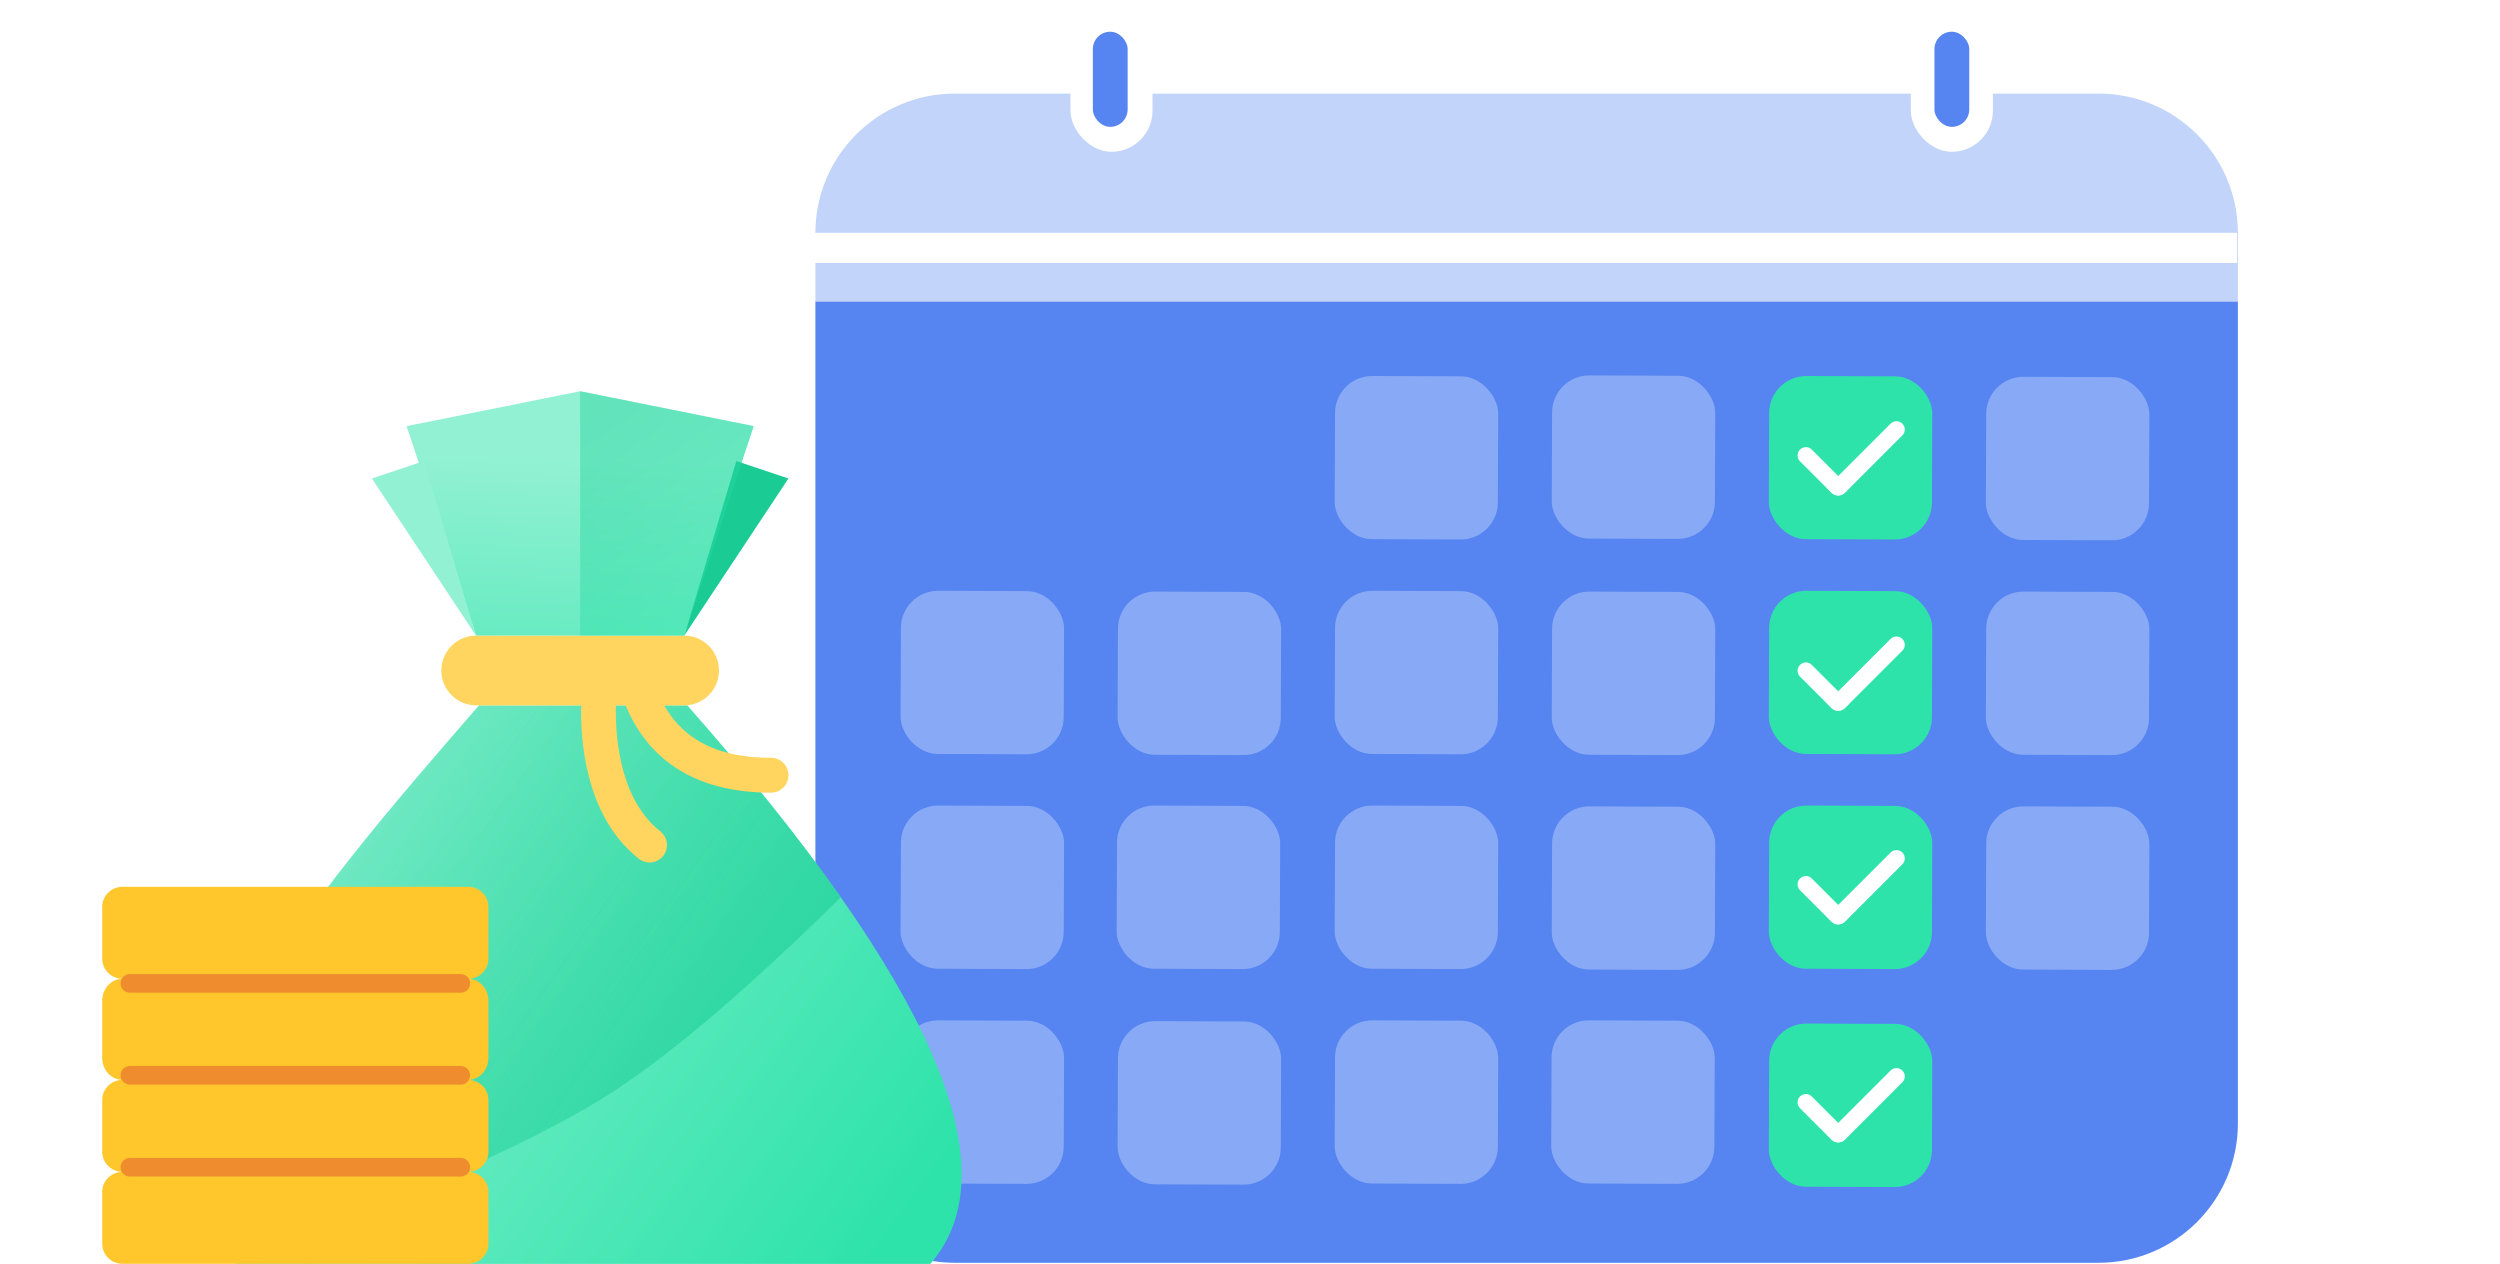 <svg width="269" height="136" viewBox="0 0 269 136" fill="none" xmlns="http://www.w3.org/2000/svg">
<rect width="269" height="136" fill="white"/>
<path d="M87.736 25.069C87.736 16.785 94.451 10.069 102.736 10.069H225.797C234.081 10.069 240.797 16.785 240.797 25.069V32.451H87.736V25.069Z" fill="#C3D4FA"/>
<rect x="115.182" width="8.828" height="16.331" rx="4.414" fill="white"/>
<rect x="117.59" y="3.413" width="3.745" height="10.237" rx="1.873" fill="#5685F1"/>
<rect x="205.605" width="8.828" height="16.331" rx="4.414" fill="white"/>
<rect x="208.147" y="3.413" width="3.745" height="10.237" rx="1.873" fill="#5685F1"/>
<rect x="87.645" y="25.05" width="153.062" height="3.249" fill="white"/>
<path d="M87.736 32.451H240.797V120.876C240.797 129.16 234.081 135.876 225.797 135.876H102.736C94.451 135.876 87.736 129.16 87.736 120.876V32.451Z" fill="#5685F1"/>
<rect x="213.732" y="40.529" width="17.555" height="17.555" rx="4" transform="rotate(0.222 213.732 40.529)" fill="white" fill-opacity="0.3"/>
<rect x="143.665" y="40.443" width="17.555" height="17.555" rx="4" transform="rotate(0.222 143.665 40.443)" fill="white" fill-opacity="0.3"/>
<rect x="190.376" y="40.443" width="17.555" height="17.555" rx="4" transform="rotate(0.222 190.376 40.443)" fill="#2EE3AA"/>
<rect x="120.309" y="63.639" width="17.555" height="17.555" rx="4" transform="rotate(0.222 120.309 63.639)" fill="white" fill-opacity="0.3"/>
<rect x="167.021" y="63.639" width="17.555" height="17.555" rx="4" transform="rotate(0.222 167.021 63.639)" fill="white" fill-opacity="0.3"/>
<rect x="167.021" y="40.379" width="17.555" height="17.555" rx="4" transform="rotate(0.222 167.021 40.379)" fill="white" fill-opacity="0.3"/>
<rect x="213.732" y="63.639" width="17.555" height="17.555" rx="4" transform="rotate(0.222 213.732 63.639)" fill="white" fill-opacity="0.3"/>
<rect x="96.954" y="63.553" width="17.555" height="17.555" rx="4" transform="rotate(0.222 96.954 63.553)" fill="white" fill-opacity="0.3"/>
<rect x="143.665" y="63.553" width="17.555" height="17.555" rx="4" transform="rotate(0.222 143.665 63.553)" fill="white" fill-opacity="0.3"/>
<rect x="190.376" y="63.553" width="17.555" height="17.555" rx="4" transform="rotate(0.222 190.376 63.553)" fill="#2EE3AA"/>
<rect x="167.021" y="86.75" width="17.555" height="17.555" rx="4" transform="rotate(0.222 167.021 86.75)" fill="white" fill-opacity="0.3"/>
<rect x="213.732" y="86.75" width="17.555" height="17.555" rx="4" transform="rotate(0.222 213.732 86.75)" fill="white" fill-opacity="0.3"/>
<rect x="96.954" y="86.664" width="17.555" height="17.555" rx="4" transform="rotate(0.222 96.954 86.664)" fill="white" fill-opacity="0.3"/>
<rect x="120.206" y="86.664" width="17.555" height="17.555" rx="4" transform="rotate(0.222 120.206 86.664)" fill="white" fill-opacity="0.3"/>
<rect x="143.665" y="86.664" width="17.555" height="17.555" rx="4" transform="rotate(0.222 143.665 86.664)" fill="white" fill-opacity="0.3"/>
<rect x="190.377" y="86.664" width="17.555" height="17.555" rx="4" transform="rotate(0.222 190.377 86.664)" fill="#2EE3AA"/>
<rect x="190.377" y="110.119" width="17.555" height="17.555" rx="4" transform="rotate(0.222 190.377 110.119)" fill="#2EE3AA"/>
<rect x="120.309" y="109.86" width="17.555" height="17.555" rx="4" transform="rotate(0.222 120.309 109.86)" fill="white" fill-opacity="0.3"/>
<rect x="96.954" y="109.774" width="17.555" height="17.555" rx="4" transform="rotate(0.222 96.954 109.774)" fill="white" fill-opacity="0.3"/>
<rect x="143.665" y="109.774" width="17.555" height="17.555" rx="4" transform="rotate(0.222 143.665 109.774)" fill="white" fill-opacity="0.3"/>
<rect x="166.964" y="109.774" width="17.555" height="17.555" rx="4" transform="rotate(0.222 166.964 109.774)" fill="white" fill-opacity="0.3"/>
<path d="M203.429 45.584C203.778 45.234 204.345 45.234 204.694 45.584C205.043 45.933 205.043 46.499 204.694 46.849L198.52 53.023C198.129 53.413 197.496 53.413 197.106 53.023L196.547 52.465L203.429 45.584Z" fill="white"/>
<path d="M199.036 52.464L198.478 53.023C198.088 53.413 197.454 53.413 197.064 53.023L193.681 49.64C193.332 49.291 193.332 48.724 193.681 48.375C194.031 48.025 194.597 48.025 194.947 48.375L199.036 52.464Z" fill="white"/>
<path d="M203.429 68.749C203.778 68.4 204.345 68.4 204.694 68.749C205.043 69.099 205.043 69.665 204.694 70.014L198.52 76.189C198.129 76.579 197.496 76.579 197.106 76.189L196.547 75.63L203.429 68.749Z" fill="white"/>
<path d="M199.036 75.63L198.478 76.188C198.088 76.579 197.454 76.579 197.064 76.188L193.681 72.805C193.332 72.456 193.332 71.89 193.681 71.54C194.031 71.191 194.597 71.191 194.947 71.54L199.036 75.63Z" fill="white"/>
<path d="M203.429 91.732C203.778 91.382 204.345 91.382 204.694 91.732C205.043 92.081 205.043 92.648 204.694 92.997L198.52 99.171C198.129 99.562 197.496 99.562 197.106 99.171L196.547 98.613L203.429 91.732Z" fill="white"/>
<path d="M199.036 98.612L198.478 99.171C198.088 99.561 197.454 99.561 197.064 99.171L193.681 95.788C193.332 95.439 193.332 94.872 193.681 94.523C194.031 94.173 194.597 94.173 194.947 94.523L199.036 98.612Z" fill="white"/>
<path d="M203.429 115.187C203.778 114.838 204.345 114.838 204.694 115.187C205.043 115.537 205.043 116.103 204.694 116.453L198.52 122.627C198.129 123.017 197.496 123.017 197.106 122.627L196.547 122.069L203.429 115.187Z" fill="white"/>
<path d="M199.036 122.068L198.478 122.626C198.088 123.017 197.454 123.017 197.064 122.626L193.681 119.244C193.332 118.894 193.332 118.328 193.681 117.978C194.031 117.629 194.597 117.629 194.947 117.978L199.036 122.068Z" fill="white"/>
<path d="M51.542 75.904H73.952C100.282 105.734 108.997 125.768 100.096 136H25.397C12.448 121.117 33.028 97.181 51.542 75.901V75.904Z" fill="url(#paint0_linear)"/>
<path d="M64.292 118.516C56.49 123.224 43.489 129.01 25.289 135.873C12.569 120.982 33.081 97.12 51.543 75.902H73.951C80.57 83.402 86.076 90.281 90.469 96.542C79.7 107.159 70.974 114.484 64.292 118.516Z" fill="url(#paint1_linear)"/>
<path d="M51.242 68.39H73.608C74.604 68.39 75.559 68.786 76.263 69.49C76.968 70.194 77.363 71.15 77.363 72.146C77.363 73.142 76.968 74.097 76.263 74.802C75.559 75.506 74.604 75.901 73.608 75.901H51.242C50.246 75.901 49.291 75.506 48.586 74.802C47.882 74.097 47.486 73.142 47.486 72.146C47.486 71.15 47.882 70.194 48.586 69.49C49.291 68.786 50.246 68.39 51.242 68.39Z" fill="#FFD560"/>
<path d="M43.751 45.853L62.425 42.097L81.099 45.853L73.629 68.391H51.223L43.751 45.853Z" fill="url(#paint2_linear)"/>
<path d="M45.617 49.609L40.016 51.487L51.22 68.391L45.617 49.609Z" fill="#92F1D3"/>
<path d="M79.231 49.609L84.834 51.487L73.629 68.391L79.231 49.609Z" fill="#1ACC94"/>
<path opacity="0.4" d="M62.425 42.097L81.098 45.853L73.629 68.391H62.425V42.097Z" fill="url(#paint3_linear)"/>
<path d="M62.728 73.093C62.761 72.85 62.842 72.615 62.967 72.403C63.091 72.19 63.255 72.005 63.452 71.856C63.648 71.708 63.871 71.6 64.109 71.538C64.347 71.476 64.595 71.462 64.838 71.496C65.859 71.64 66.571 72.591 66.427 73.618C66.41 73.741 66.379 74.003 66.349 74.382C66.132 77.092 66.287 80.153 67.082 82.995C67.851 85.751 69.149 87.95 71.048 89.451C71.859 90.091 71.999 91.271 71.364 92.087C70.726 92.902 69.553 93.044 68.742 92.404C66.156 90.362 64.455 87.479 63.486 84.012C62.553 80.673 62.377 77.197 62.627 74.08C62.663 73.623 62.7 73.289 62.728 73.093Z" fill="#FFD560"/>
<path d="M66.837 74.629C66.678 74.157 66.712 73.642 66.931 73.196C67.15 72.75 67.537 72.409 68.008 72.247C68.24 72.169 68.486 72.137 68.731 72.153C68.976 72.17 69.216 72.235 69.436 72.344C69.656 72.454 69.852 72.606 70.013 72.791C70.174 72.976 70.297 73.192 70.374 73.425C72.211 78.885 76.265 81.536 82.966 81.536C83.997 81.536 84.834 82.376 84.834 83.415C84.834 84.452 83.997 85.292 82.966 85.292C74.728 85.292 69.21 81.685 66.837 74.629Z" fill="#FFD560"/>
<path fill-rule="evenodd" clip-rule="evenodd" d="M50.366 135.985H13.188C11.98 135.985 11 135.023 11 133.836V128.239C11 127.053 11.98 126.091 13.188 126.091H50.366C51.574 126.091 52.552 127.053 52.552 128.239V133.836C52.552 135.023 51.574 135.985 50.366 135.985Z" fill="#FFC72C"/>
<path fill-rule="evenodd" clip-rule="evenodd" d="M50.366 126.091H13.188C11.98 126.091 11 125.129 11 123.942V118.346C11 117.16 11.98 116.198 13.188 116.198H50.366C51.574 116.198 52.552 117.16 52.552 118.346V123.942C52.552 125.129 51.574 126.091 50.366 126.091Z" fill="#FFC72C"/>
<path fill-rule="evenodd" clip-rule="evenodd" d="M50.366 116.198H13.188C11.98 116.198 11 115.14 11 113.834V107.678C11 106.373 11.98 105.315 13.188 105.315H50.366C51.574 105.315 52.552 106.373 52.552 107.678V113.834C52.552 115.14 51.574 116.198 50.366 116.198Z" fill="#FFC72C"/>
<path fill-rule="evenodd" clip-rule="evenodd" d="M50.366 105.316H13.188C11.98 105.316 11 104.354 11 103.167V97.57C11 96.384 11.98 95.422 13.188 95.422H50.366C51.574 95.422 52.552 96.384 52.552 97.57V103.167C52.552 104.354 51.574 105.316 50.366 105.316Z" fill="#FFC72C"/>
<path d="M13.968 105.81H49.584" stroke="#EF8D2E" stroke-width="2" stroke-linecap="round"/>
<path d="M13.968 115.703H49.584" stroke="#EF8D2E" stroke-width="2" stroke-linecap="round"/>
<path d="M13.968 125.596H49.584" stroke="#EF8D2E" stroke-width="2" stroke-linecap="round"/>
<defs>
<linearGradient id="paint0_linear" x1="21.34" y1="89.859" x2="90.164" y2="140.224" gradientUnits="userSpaceOnUse">
<stop stop-color="#92F1D3"/>
<stop offset="1" stop-color="#2EE3AA"/>
</linearGradient>
<linearGradient id="paint1_linear" x1="120.595" y1="137.018" x2="26.794" y2="71.463" gradientUnits="userSpaceOnUse">
<stop stop-color="#1ACC94"/>
<stop offset="1" stop-color="#1ACC94" stop-opacity="0"/>
</linearGradient>
<linearGradient id="paint2_linear" x1="43.751" y1="48.728" x2="41.981" y2="95.456" gradientUnits="userSpaceOnUse">
<stop stop-color="#92F1D3"/>
<stop offset="1" stop-color="#2EE3AA"/>
</linearGradient>
<linearGradient id="paint3_linear" x1="67.052" y1="42.097" x2="82.624" y2="64.021" gradientUnits="userSpaceOnUse">
<stop stop-color="#1ACC94"/>
<stop offset="1" stop-color="#2EE3AA"/>
</linearGradient>
</defs>
</svg>
